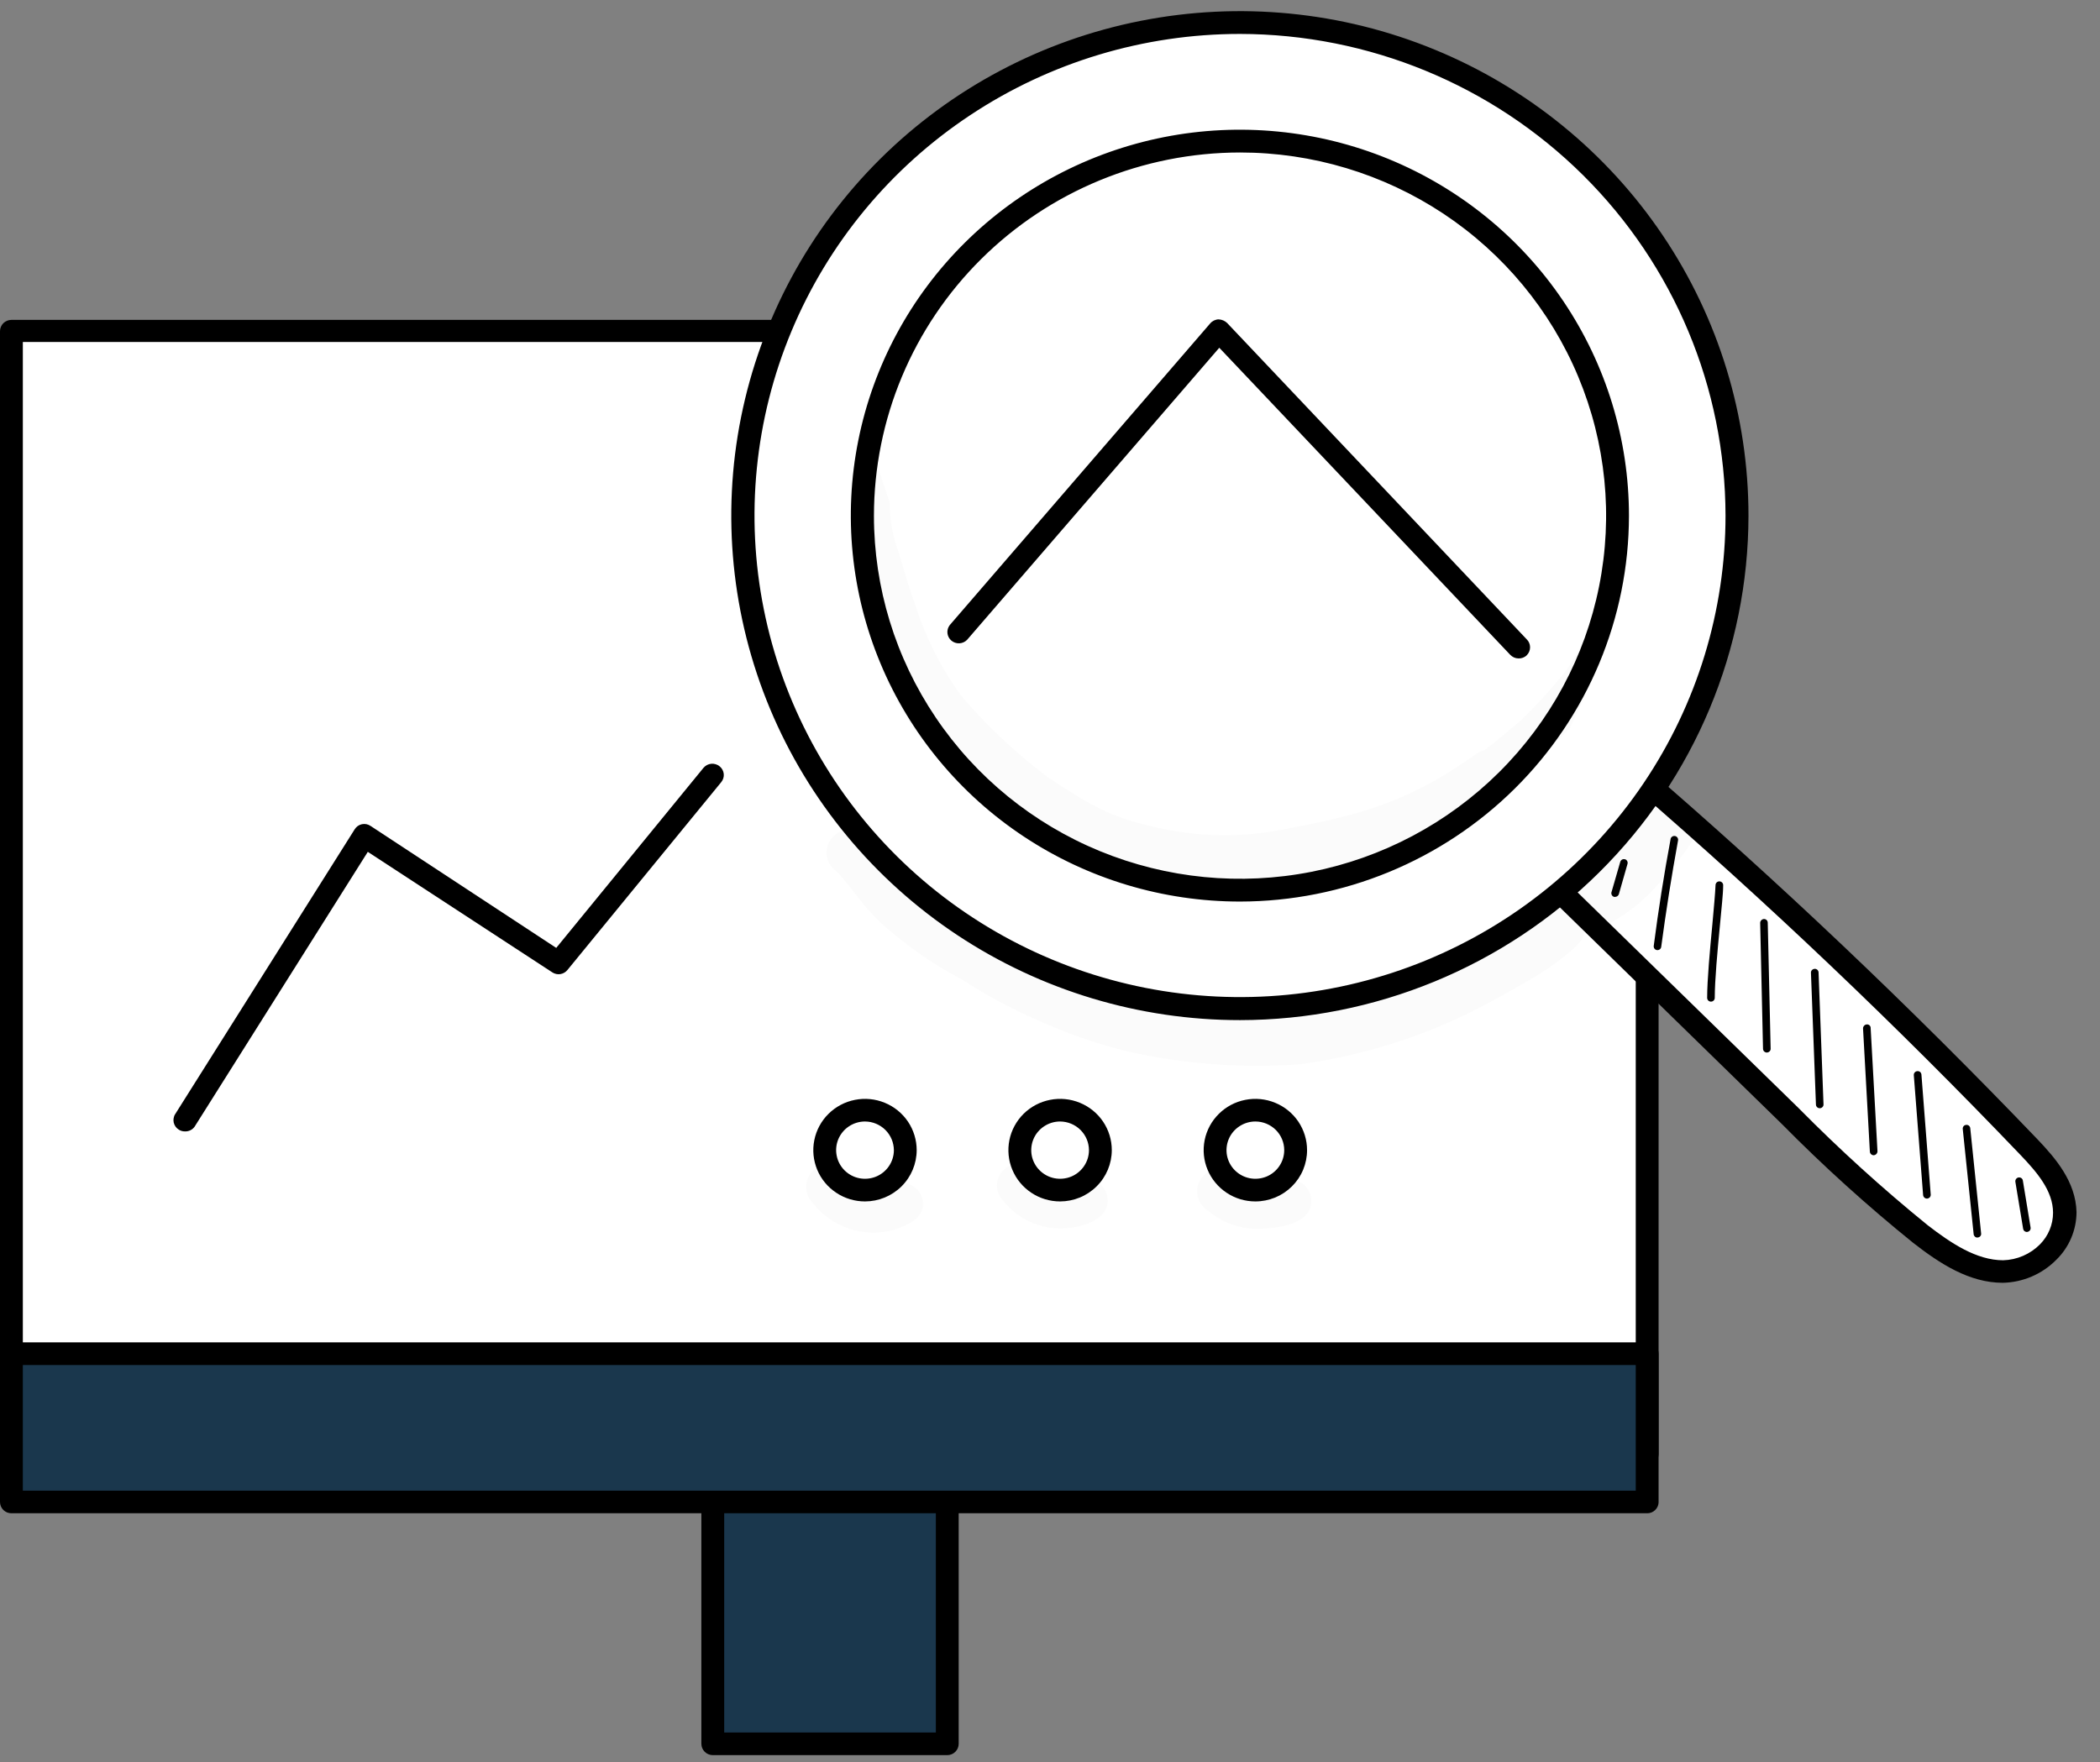 
<svg width="56" height="47" viewBox="0 0 56 47" fill="none" xmlns="http://www.w3.org/2000/svg">
<rect x="0" y="0" width="56" height="47" fill="#808080" stroke="none"/>
<path d="M25.26 38.393H19.007V46.506H25.26V38.393Z" fill="#1A374D"/>
<path d="M25.261 46.812H19.008C18.927 46.812 18.849 46.78 18.792 46.723C18.735 46.666 18.703 46.59 18.703 46.51V38.393C18.703 38.313 18.735 38.236 18.792 38.18C18.849 38.123 18.927 38.091 19.008 38.091H25.261C25.341 38.091 25.419 38.123 25.476 38.18C25.533 38.236 25.565 38.313 25.565 38.393V46.51C25.565 46.59 25.533 46.666 25.476 46.723C25.419 46.78 25.341 46.812 25.261 46.812V46.812ZM19.312 46.208H24.956V38.688H19.312V46.208Z" fill="black"/>
<path d="M43.925 8.82H0.304V38.782H43.925V8.82Z" fill="white"/>
<path d="M43.925 39.084H0.304C0.224 39.084 0.146 39.052 0.089 38.995C0.032 38.939 0 38.862 0 38.782V8.834C0 8.754 0.032 8.677 0.089 8.62C0.146 8.563 0.224 8.532 0.304 8.532H43.925C44.006 8.532 44.083 8.563 44.14 8.62C44.197 8.677 44.229 8.754 44.229 8.834V38.796C44.226 38.873 44.192 38.947 44.135 39.001C44.079 39.054 44.003 39.084 43.925 39.084V39.084ZM0.609 38.48H43.62V9.122H0.609V38.48Z" fill="black"/>
<path d="M43.925 36.105H0.304V40.059H43.925V36.105Z" fill="#1A374D"/>
<path d="M43.925 40.361H0.304C0.224 40.361 0.146 40.33 0.089 40.273C0.032 40.216 0 40.14 0 40.059V36.105C0 36.025 0.032 35.949 0.089 35.892C0.146 35.835 0.224 35.803 0.304 35.803H43.925C44.006 35.803 44.083 35.835 44.14 35.892C44.197 35.949 44.229 36.025 44.229 36.105V40.077C44.225 40.154 44.191 40.226 44.134 40.279C44.078 40.332 44.003 40.362 43.925 40.361V40.361ZM0.609 39.758H43.62V36.407H0.609V39.758Z" fill="black"/>
<path d="M21.992 30.676C21.992 30.465 22.055 30.259 22.173 30.084C22.291 29.909 22.459 29.772 22.655 29.691C22.851 29.611 23.067 29.59 23.276 29.631C23.484 29.672 23.675 29.773 23.825 29.922C23.976 30.071 24.078 30.261 24.119 30.468C24.161 30.674 24.139 30.889 24.058 31.083C23.977 31.278 23.839 31.444 23.663 31.561C23.486 31.679 23.278 31.741 23.066 31.741C22.925 31.741 22.785 31.714 22.654 31.661C22.524 31.608 22.405 31.529 22.306 31.43C22.206 31.331 22.127 31.213 22.073 31.084C22.019 30.954 21.992 30.816 21.992 30.676V30.676Z" fill="white"/>
<path d="M23.067 32.044C22.794 32.044 22.527 31.964 22.301 31.813C22.074 31.663 21.897 31.45 21.793 31.2C21.689 30.95 21.661 30.675 21.715 30.409C21.768 30.144 21.899 29.9 22.092 29.709C22.285 29.518 22.53 29.387 22.798 29.335C23.065 29.282 23.342 29.309 23.594 29.413C23.846 29.516 24.061 29.691 24.213 29.916C24.364 30.141 24.445 30.406 24.445 30.676C24.444 31.039 24.299 31.386 24.041 31.642C23.782 31.899 23.432 32.043 23.067 32.044V32.044ZM23.067 29.912C22.914 29.912 22.766 29.957 22.639 30.041C22.512 30.125 22.414 30.244 22.355 30.384C22.297 30.523 22.282 30.677 22.312 30.825C22.341 30.973 22.415 31.109 22.522 31.216C22.63 31.323 22.767 31.396 22.916 31.425C23.066 31.455 23.221 31.439 23.361 31.382C23.502 31.324 23.622 31.226 23.707 31.1C23.791 30.975 23.837 30.827 23.837 30.676C23.835 30.474 23.754 30.28 23.61 30.137C23.466 29.994 23.27 29.913 23.067 29.912V29.912Z" fill="black"/>
<path d="M27.195 30.676C27.195 30.464 27.257 30.257 27.375 30.081C27.494 29.904 27.662 29.767 27.859 29.686C28.056 29.604 28.273 29.583 28.482 29.624C28.691 29.665 28.884 29.767 29.034 29.917C29.185 30.066 29.288 30.257 29.329 30.465C29.371 30.672 29.349 30.887 29.267 31.083C29.185 31.278 29.047 31.445 28.869 31.562C28.691 31.68 28.483 31.742 28.269 31.741C27.984 31.741 27.711 31.629 27.51 31.429C27.308 31.229 27.195 30.958 27.195 30.676Z" fill="white"/>
<path d="M28.269 32.044C27.997 32.044 27.73 31.964 27.503 31.813C27.277 31.663 27.1 31.45 26.996 31.2C26.891 30.95 26.864 30.675 26.917 30.409C26.97 30.144 27.102 29.9 27.294 29.709C27.487 29.518 27.733 29.387 28 29.335C28.268 29.282 28.545 29.309 28.797 29.413C29.049 29.516 29.264 29.691 29.416 29.916C29.567 30.141 29.648 30.406 29.648 30.676C29.647 31.039 29.502 31.386 29.243 31.642C28.985 31.899 28.635 32.043 28.269 32.044V32.044ZM28.269 29.912C28.117 29.912 27.968 29.957 27.842 30.041C27.715 30.125 27.616 30.244 27.558 30.384C27.5 30.523 27.485 30.677 27.514 30.825C27.544 30.973 27.617 31.109 27.725 31.216C27.833 31.323 27.97 31.396 28.119 31.425C28.268 31.455 28.423 31.439 28.564 31.382C28.704 31.324 28.825 31.226 28.909 31.1C28.994 30.975 29.039 30.827 29.039 30.676C29.038 30.474 28.957 30.28 28.813 30.137C28.669 29.994 28.473 29.913 28.269 29.912V29.912Z" fill="black"/>
<path d="M32.402 30.676C32.402 30.465 32.465 30.259 32.583 30.084C32.701 29.909 32.868 29.772 33.065 29.691C33.261 29.611 33.477 29.59 33.685 29.631C33.894 29.672 34.085 29.773 34.235 29.922C34.385 30.071 34.487 30.261 34.529 30.468C34.57 30.674 34.549 30.889 34.468 31.083C34.386 31.278 34.249 31.444 34.072 31.561C33.896 31.679 33.688 31.741 33.476 31.741C33.335 31.741 33.195 31.714 33.064 31.661C32.934 31.608 32.815 31.529 32.715 31.43C32.615 31.331 32.536 31.213 32.483 31.084C32.429 30.954 32.401 30.816 32.402 30.676V30.676Z" fill="white"/>
<path d="M33.476 32.044C33.204 32.044 32.937 31.964 32.71 31.813C32.484 31.663 32.307 31.45 32.203 31.2C32.098 30.95 32.071 30.675 32.124 30.409C32.177 30.144 32.309 29.9 32.502 29.709C32.694 29.518 32.94 29.387 33.207 29.335C33.475 29.282 33.752 29.309 34.004 29.413C34.256 29.516 34.471 29.691 34.623 29.916C34.774 30.141 34.855 30.406 34.855 30.676C34.855 30.856 34.819 31.034 34.75 31.2C34.681 31.366 34.579 31.516 34.451 31.643C34.323 31.77 34.171 31.871 34.004 31.94C33.837 32.008 33.657 32.044 33.476 32.044V32.044ZM33.476 29.912C33.324 29.912 33.175 29.957 33.049 30.041C32.922 30.125 32.823 30.244 32.765 30.384C32.707 30.523 32.692 30.677 32.721 30.825C32.751 30.973 32.824 31.109 32.932 31.216C33.04 31.323 33.177 31.396 33.326 31.425C33.475 31.455 33.63 31.439 33.771 31.382C33.912 31.324 34.032 31.226 34.116 31.1C34.201 30.975 34.246 30.827 34.246 30.676C34.246 30.474 34.165 30.279 34.021 30.136C33.876 29.993 33.681 29.912 33.476 29.912V29.912Z" fill="black"/>
<path d="M41.36 23.546L47.725 29.77C48.821 30.881 49.98 31.93 51.196 32.912C51.854 33.426 52.596 33.912 53.393 33.912C53.819 33.908 54.227 33.744 54.533 33.451C54.84 33.159 55.022 32.761 55.041 32.339C55.041 31.645 54.548 31.072 54.09 30.603C50.705 27.062 47.173 23.707 43.494 20.536C42.826 21.515 42.161 22.494 41.36 23.546Z" fill="white"/>
<path d="M53.407 34.214C52.512 34.214 51.731 33.703 51.021 33.151C49.796 32.162 48.627 31.105 47.522 29.985L41.146 23.761C41.094 23.709 41.062 23.64 41.057 23.567C41.052 23.493 41.074 23.421 41.118 23.362C41.916 22.32 42.599 21.324 43.256 20.366C43.281 20.331 43.313 20.301 43.349 20.279C43.386 20.257 43.427 20.243 43.47 20.237C43.513 20.232 43.556 20.235 43.597 20.248C43.638 20.261 43.676 20.282 43.708 20.31C47.375 23.462 50.948 26.854 54.324 30.378C54.821 30.898 55.353 31.52 55.374 32.329C55.373 32.566 55.325 32.801 55.232 33.02C55.139 33.239 55.003 33.437 54.832 33.603C54.456 33.983 53.944 34.203 53.407 34.214V34.214ZM41.776 23.515L47.963 29.555C49.052 30.658 50.201 31.701 51.406 32.679C52.032 33.162 52.708 33.613 53.418 33.613C53.787 33.603 54.139 33.451 54.398 33.19C54.622 32.965 54.748 32.662 54.748 32.346C54.748 31.759 54.317 31.263 53.88 30.805C50.594 27.368 47.127 24.07 43.564 20.991C43.008 21.8 42.427 22.636 41.776 23.515Z" fill="black"/>
<path d="M33.067 0.603C30.445 0.603 27.881 1.374 25.701 2.82C23.521 4.265 21.821 6.319 20.818 8.723C19.814 11.126 19.552 13.771 20.063 16.322C20.575 18.874 21.838 21.218 23.692 23.057C25.546 24.897 27.909 26.149 30.48 26.657C33.052 27.164 35.718 26.904 38.141 25.908C40.563 24.913 42.634 23.227 44.091 21.064C45.548 18.901 46.325 16.358 46.325 13.756C46.326 12.029 45.983 10.318 45.317 8.722C44.651 7.126 43.674 5.676 42.443 4.454C41.212 3.233 39.75 2.264 38.141 1.603C36.532 0.942 34.808 0.602 33.067 0.603V0.603ZM33.067 23.744C31.075 23.744 29.127 23.159 27.471 22.061C25.814 20.964 24.523 19.404 23.76 17.578C22.997 15.752 22.798 13.743 23.186 11.805C23.575 9.866 24.534 8.086 25.942 6.688C27.351 5.291 29.146 4.339 31.1 3.954C33.053 3.568 35.078 3.767 36.919 4.523C38.759 5.28 40.332 6.561 41.438 8.204C42.544 9.848 43.135 11.78 43.134 13.756C43.136 15.069 42.877 16.37 42.373 17.584C41.868 18.797 41.127 19.9 40.191 20.83C39.257 21.759 38.146 22.496 36.923 22.999C35.701 23.502 34.39 23.761 33.067 23.761V23.744ZM33.067 23.744C31.075 23.744 29.127 23.159 27.471 22.061C25.814 20.964 24.523 19.404 23.76 17.578C22.997 15.752 22.798 13.743 23.186 11.805C23.575 9.866 24.534 8.086 25.942 6.688C27.351 5.291 29.146 4.339 31.1 3.954C33.053 3.568 35.078 3.767 36.919 4.523C38.759 5.28 40.332 6.561 41.438 8.204C42.544 9.848 43.135 11.78 43.134 13.756C43.136 15.069 42.877 16.37 42.373 17.584C41.868 18.797 41.127 19.9 40.191 20.83C39.257 21.759 38.146 22.496 36.923 22.999C35.701 23.502 34.39 23.761 33.067 23.761V23.744Z" fill="white"/>
<path d="M33.067 27.208C30.384 27.209 27.762 26.42 25.531 24.942C23.3 23.464 21.561 21.362 20.534 18.904C19.507 16.445 19.238 13.739 19.761 11.129C20.285 8.518 21.576 6.12 23.473 4.238C25.37 2.356 27.787 1.075 30.419 0.556C33.05 0.037 35.777 0.303 38.255 1.322C40.734 2.341 42.852 4.066 44.342 6.28C45.832 8.493 46.627 11.095 46.626 13.756C46.622 17.323 45.192 20.741 42.65 23.263C40.108 25.785 36.662 27.204 33.067 27.208ZM33.067 0.905C30.506 0.905 28.003 1.658 25.874 3.07C23.745 4.481 22.086 6.487 21.106 8.834C20.126 11.181 19.869 13.764 20.369 16.255C20.869 18.747 22.102 21.035 23.912 22.832C25.723 24.628 28.03 25.851 30.541 26.347C33.053 26.843 35.656 26.588 38.022 25.616C40.387 24.644 42.41 22.997 43.832 20.885C45.255 18.773 46.014 16.29 46.014 13.749C46.008 10.344 44.643 7.081 42.216 4.673C39.789 2.265 36.499 0.91 33.067 0.905V0.905ZM33.067 24.046C31.015 24.046 29.009 23.443 27.302 22.312C25.595 21.182 24.265 19.574 23.479 17.693C22.693 15.812 22.488 13.742 22.888 11.746C23.288 9.749 24.276 7.914 25.727 6.475C27.179 5.035 29.028 4.055 31.041 3.657C33.053 3.26 35.14 3.465 37.036 4.244C38.931 5.024 40.552 6.343 41.692 8.037C42.831 9.73 43.439 11.72 43.439 13.756C43.436 16.484 42.342 19.1 40.398 21.029C38.453 22.958 35.817 24.043 33.067 24.046V24.046ZM23.305 13.756C23.305 15.672 23.878 17.544 24.952 19.136C26.025 20.729 27.55 21.969 29.334 22.702C31.118 23.434 33.08 23.626 34.974 23.252C36.867 22.878 38.607 21.955 39.972 20.6C41.337 19.245 42.266 17.52 42.642 15.641C43.019 13.762 42.825 11.815 42.086 10.046C41.347 8.276 40.096 6.764 38.491 5.699C36.885 4.635 34.998 4.067 33.067 4.067C30.478 4.07 27.996 5.092 26.166 6.908C24.335 8.725 23.306 11.188 23.305 13.756V13.756Z" fill="black"/>
<path d="M43.071 23.921H43.043C43.03 23.917 43.018 23.911 43.007 23.903C42.997 23.895 42.988 23.884 42.981 23.873C42.975 23.861 42.971 23.848 42.969 23.835C42.968 23.822 42.969 23.808 42.973 23.796L43.207 22.987C43.211 22.974 43.217 22.962 43.225 22.952C43.234 22.941 43.244 22.933 43.256 22.926C43.267 22.92 43.28 22.916 43.294 22.914C43.307 22.913 43.32 22.914 43.333 22.917C43.359 22.925 43.38 22.943 43.392 22.966C43.405 22.99 43.407 23.017 43.4 23.042L43.169 23.851C43.162 23.871 43.148 23.889 43.131 23.901C43.113 23.914 43.092 23.921 43.071 23.921V23.921Z" fill="black"/>
<path d="M44.187 25.34C44.174 25.339 44.161 25.334 44.149 25.328C44.138 25.321 44.127 25.312 44.119 25.302C44.111 25.291 44.105 25.279 44.102 25.266C44.099 25.253 44.098 25.239 44.1 25.226C44.222 24.282 44.373 23.324 44.548 22.386C44.549 22.373 44.553 22.359 44.56 22.347C44.567 22.335 44.576 22.325 44.587 22.317C44.599 22.308 44.611 22.302 44.625 22.299C44.638 22.296 44.652 22.296 44.666 22.298C44.68 22.3 44.693 22.305 44.704 22.313C44.716 22.321 44.726 22.331 44.733 22.342C44.741 22.354 44.746 22.367 44.748 22.38C44.751 22.394 44.75 22.408 44.747 22.421C44.576 23.358 44.425 24.309 44.299 25.254C44.296 25.28 44.282 25.304 44.261 25.32C44.24 25.336 44.214 25.343 44.187 25.34V25.34Z" fill="black"/>
<path d="M45.625 26.715C45.612 26.715 45.599 26.713 45.587 26.707C45.574 26.703 45.563 26.695 45.554 26.686C45.544 26.676 45.537 26.665 45.532 26.653C45.527 26.641 45.524 26.628 45.524 26.614C45.524 26.142 45.597 25.347 45.664 24.646C45.702 24.219 45.737 23.851 45.748 23.605C45.748 23.591 45.752 23.578 45.757 23.566C45.763 23.553 45.771 23.542 45.781 23.533C45.791 23.524 45.803 23.517 45.816 23.513C45.829 23.508 45.843 23.507 45.856 23.508C45.87 23.508 45.883 23.512 45.895 23.518C45.907 23.524 45.917 23.532 45.926 23.542C45.935 23.552 45.942 23.564 45.946 23.576C45.95 23.589 45.952 23.602 45.951 23.615C45.951 23.851 45.905 24.223 45.867 24.657C45.8 25.351 45.727 26.146 45.727 26.608C45.728 26.621 45.726 26.635 45.721 26.648C45.717 26.661 45.709 26.673 45.7 26.683C45.69 26.693 45.679 26.701 45.666 26.707C45.653 26.712 45.639 26.715 45.625 26.715V26.715Z" fill="black"/>
<path d="M47.116 28.073C47.09 28.073 47.064 28.062 47.045 28.044C47.026 28.026 47.015 28.002 47.014 27.975L46.938 24.615C46.938 24.588 46.949 24.563 46.968 24.544C46.987 24.524 47.012 24.513 47.039 24.511C47.066 24.511 47.092 24.521 47.111 24.54C47.13 24.559 47.14 24.585 47.14 24.611L47.217 27.968C47.218 27.982 47.216 27.995 47.211 28.007C47.206 28.02 47.199 28.031 47.19 28.041C47.181 28.05 47.17 28.058 47.158 28.064C47.146 28.069 47.133 28.072 47.12 28.073H47.116Z" fill="black"/>
<path d="M48.526 29.558C48.5 29.558 48.474 29.548 48.456 29.53C48.437 29.512 48.425 29.487 48.425 29.461L48.292 25.945C48.291 25.931 48.293 25.918 48.298 25.906C48.303 25.893 48.31 25.882 48.319 25.872C48.328 25.863 48.339 25.855 48.351 25.849C48.363 25.844 48.376 25.841 48.39 25.84C48.403 25.84 48.416 25.841 48.429 25.846C48.442 25.85 48.454 25.857 48.463 25.866C48.473 25.875 48.481 25.887 48.486 25.899C48.492 25.911 48.495 25.924 48.495 25.938L48.627 29.454C48.628 29.468 48.626 29.481 48.621 29.493C48.616 29.506 48.609 29.517 48.6 29.526C48.591 29.536 48.58 29.544 48.568 29.549C48.556 29.555 48.543 29.558 48.529 29.558H48.526Z" fill="black"/>
<path d="M49.965 30.812C49.938 30.812 49.913 30.801 49.894 30.783C49.875 30.765 49.864 30.74 49.863 30.714L49.681 27.43C49.681 27.404 49.691 27.378 49.709 27.358C49.727 27.338 49.752 27.325 49.779 27.323C49.793 27.321 49.806 27.323 49.819 27.327C49.832 27.331 49.844 27.338 49.854 27.347C49.864 27.357 49.872 27.368 49.877 27.38C49.882 27.393 49.885 27.406 49.884 27.42L50.066 30.704C50.066 30.731 50.056 30.757 50.038 30.777C50.02 30.797 49.995 30.809 49.968 30.812H49.965Z" fill="black"/>
<path d="M51.385 31.968C51.359 31.968 51.334 31.958 51.316 31.941C51.297 31.923 51.285 31.899 51.283 31.874L51.035 28.677C51.034 28.663 51.036 28.65 51.04 28.637C51.044 28.625 51.051 28.613 51.06 28.603C51.068 28.593 51.079 28.585 51.091 28.579C51.103 28.573 51.116 28.57 51.129 28.569C51.143 28.567 51.156 28.569 51.169 28.573C51.181 28.576 51.193 28.583 51.203 28.591C51.213 28.599 51.221 28.61 51.227 28.622C51.233 28.633 51.237 28.646 51.238 28.659L51.486 31.86C51.487 31.873 51.486 31.886 51.481 31.899C51.477 31.912 51.47 31.923 51.462 31.933C51.453 31.943 51.442 31.951 51.43 31.957C51.418 31.963 51.405 31.967 51.392 31.968H51.385Z" fill="black"/>
<path d="M52.729 33.009C52.704 33.008 52.681 32.999 52.663 32.982C52.645 32.965 52.633 32.943 52.631 32.919L52.34 30.11C52.339 30.098 52.34 30.084 52.344 30.072C52.347 30.06 52.353 30.048 52.362 30.038C52.37 30.028 52.38 30.02 52.391 30.014C52.403 30.008 52.415 30.004 52.428 30.003C52.441 30.001 52.455 30.001 52.467 30.005C52.48 30.008 52.492 30.014 52.503 30.022C52.513 30.03 52.522 30.041 52.528 30.052C52.535 30.064 52.539 30.076 52.54 30.089L52.83 32.898C52.832 32.911 52.831 32.924 52.827 32.937C52.823 32.949 52.817 32.961 52.808 32.971C52.8 32.981 52.789 32.989 52.777 32.995C52.766 33.001 52.753 33.005 52.739 33.005L52.729 33.009Z" fill="black"/>
<path d="M54.048 32.859C54.024 32.858 54.001 32.849 53.983 32.834C53.965 32.818 53.953 32.796 53.95 32.772L53.743 31.52C53.739 31.494 53.746 31.467 53.762 31.445C53.777 31.424 53.801 31.409 53.827 31.405C53.84 31.403 53.854 31.403 53.867 31.406C53.88 31.409 53.892 31.414 53.903 31.422C53.914 31.43 53.923 31.44 53.93 31.451C53.937 31.463 53.941 31.475 53.943 31.488L54.149 32.741C54.153 32.767 54.147 32.794 54.131 32.816C54.115 32.837 54.092 32.851 54.065 32.856L54.048 32.859Z" fill="black"/>
<g opacity="0.13">
<path opacity="0.13" d="M42.445 16.936C42.095 17.214 41.958 17.665 41.675 17.995C41.328 18.423 40.955 18.83 40.559 19.213C40.209 19.509 39.908 19.765 39.582 20.012C39.522 20.024 39.464 20.046 39.411 20.078C37.756 21.268 36.51 21.702 34.414 22.084C33.191 22.356 31.921 22.34 30.705 22.039C29.61 21.786 29.078 21.487 27.934 20.724C27.086 20.085 26.311 19.357 25.624 18.55V18.55C25.086 17.805 24.672 16.978 24.396 16.103C24.232 15.666 24.105 15.211 23.976 14.763C23.808 14.328 23.722 13.865 23.724 13.399C23.605 13.052 23.493 12.725 23.392 12.382C23.295 12.336 23.187 12.316 23.08 12.322C22.91 13.676 22.918 15.046 23.101 16.398C23.399 17.568 23.766 18.828 24.896 20.095C25.477 20.716 26.123 21.274 26.824 21.758C28.159 22.897 29.836 23.567 31.594 23.664C32.255 23.775 32.929 23.792 33.595 23.712C34.113 23.649 34.624 23.539 35.121 23.383C36.176 23.15 37.199 22.79 38.165 22.31C38.407 22.168 38.641 22.012 38.865 21.845C39.968 21.168 40.978 20.351 41.867 19.415C42.028 19.068 42.186 18.752 42.329 18.415C42.516 17.91 42.698 17.407 42.875 16.905C42.806 16.877 42.731 16.866 42.656 16.871C42.582 16.877 42.509 16.899 42.445 16.936V16.936Z" fill="black"/>
</g>
<g opacity="0.13">
<path opacity="0.13" d="M44.607 21.227C44.103 21.084 43.764 21.432 43.515 21.814L43.48 21.855C43.039 22.362 42.917 22.32 42.189 22.973C42.031 23.05 41.892 23.161 41.783 23.299C41.682 23.416 41.617 23.558 41.595 23.71C41.572 23.862 41.594 24.017 41.657 24.157C41.566 24.158 41.476 24.179 41.393 24.218C41.31 24.257 41.237 24.313 41.178 24.382C41.04 24.529 40.885 24.658 40.716 24.768C39.956 25.262 39.156 25.69 38.323 26.049C36.307 26.816 34.9 27.201 32.962 27.09C29.858 27.01 27.258 25.837 24.963 24.233C24.546 23.935 24.169 23.585 23.843 23.192L23.938 23.313C23.612 22.928 23.36 22.424 22.888 22.181C22.758 22.127 22.613 22.119 22.478 22.159C22.343 22.199 22.226 22.284 22.147 22.4C22.068 22.516 22.032 22.656 22.045 22.795C22.058 22.934 22.12 23.065 22.22 23.164C22.632 23.511 22.919 24.108 23.574 24.688C24.212 25.253 24.917 25.739 25.673 26.136C26.285 26.534 26.929 26.882 27.598 27.177C28.385 27.539 29.205 27.828 30.047 28.038C31.561 28.38 33.117 28.497 34.666 28.385C36.462 28.141 38.198 27.57 39.785 26.701C40.583 26.247 41.426 25.837 42.081 25.181C42.145 25.118 42.194 25.042 42.223 24.958C42.253 24.873 42.263 24.783 42.252 24.695C42.368 24.733 42.49 24.745 42.611 24.731C42.732 24.716 42.849 24.675 42.952 24.611C43.528 24.291 44.03 23.853 44.425 23.327C44.687 23.053 44.922 22.754 45.125 22.435C45.188 22.324 45.225 22.201 45.232 22.074C45.239 21.948 45.217 21.821 45.167 21.704C45.117 21.587 45.04 21.483 44.943 21.401C44.846 21.318 44.731 21.258 44.607 21.227V21.227Z" fill="black"/>
</g>
<path d="M4.931 30.176C4.874 30.177 4.818 30.161 4.77 30.131C4.736 30.11 4.706 30.083 4.683 30.051C4.659 30.018 4.643 29.982 4.633 29.943C4.624 29.904 4.623 29.864 4.63 29.825C4.636 29.786 4.65 29.748 4.672 29.715L9.458 22.119C9.479 22.085 9.507 22.055 9.54 22.031C9.573 22.008 9.611 21.992 9.65 21.983C9.69 21.975 9.731 21.974 9.771 21.982C9.811 21.99 9.848 22.006 9.882 22.029L14.833 25.282L18.759 20.48C18.785 20.45 18.816 20.424 18.851 20.405C18.887 20.386 18.926 20.375 18.966 20.371C19.006 20.367 19.046 20.371 19.084 20.383C19.123 20.394 19.159 20.413 19.19 20.439C19.221 20.464 19.246 20.494 19.265 20.529C19.284 20.564 19.296 20.602 19.3 20.642C19.304 20.681 19.3 20.721 19.288 20.759C19.276 20.797 19.257 20.832 19.232 20.862L15.131 25.872C15.084 25.93 15.016 25.969 14.942 25.981C14.867 25.992 14.791 25.976 14.728 25.934L9.808 22.72L5.189 30.051C5.16 30.092 5.121 30.124 5.076 30.146C5.031 30.168 4.981 30.178 4.931 30.176V30.176Z" fill="black"/>
<path d="M40.492 17.561C40.451 17.561 40.41 17.552 40.372 17.535C40.334 17.518 40.3 17.494 40.272 17.464L32.514 9.275L25.789 17.065C25.735 17.121 25.662 17.154 25.584 17.158C25.506 17.162 25.429 17.136 25.37 17.086C25.311 17.035 25.273 16.965 25.265 16.888C25.257 16.811 25.279 16.734 25.327 16.672L32.273 8.625C32.3 8.593 32.335 8.567 32.373 8.548C32.412 8.53 32.454 8.519 32.496 8.518C32.582 8.522 32.663 8.556 32.724 8.615L40.712 17.051C40.77 17.107 40.802 17.184 40.802 17.264C40.802 17.344 40.77 17.421 40.712 17.478C40.684 17.506 40.649 17.528 40.611 17.542C40.573 17.557 40.533 17.563 40.492 17.561Z" fill="black"/>
<g opacity="0.13">
<path opacity="0.13" d="M24.606 32.023C24.59 31.924 24.547 31.83 24.483 31.753C24.418 31.676 24.333 31.617 24.237 31.584C24.141 31.551 24.038 31.543 23.939 31.563C23.839 31.583 23.747 31.629 23.672 31.697C23.617 31.715 23.561 31.729 23.504 31.738H23.476C23.074 31.721 23.406 31.777 23 31.666C22.943 31.639 22.889 31.605 22.839 31.565V31.565L22.811 31.544C22.761 31.502 22.714 31.457 22.671 31.409V31.409C22.607 31.296 22.516 31.2 22.405 31.131C22.278 31.06 22.128 31.037 21.985 31.066C21.842 31.095 21.714 31.174 21.624 31.289C21.535 31.404 21.491 31.547 21.499 31.692C21.508 31.837 21.568 31.974 21.671 32.079C21.914 32.397 22.248 32.636 22.63 32.766C23.011 32.896 23.422 32.91 23.812 32.808C24.151 32.697 24.694 32.492 24.606 32.023Z" fill="black"/>
</g>
<g opacity="0.13">
<path opacity="0.13" d="M29.529 31.936C29.511 31.799 29.443 31.673 29.338 31.582C29.233 31.491 29.098 31.44 28.959 31.44C28.784 31.457 28.618 31.526 28.483 31.638H28.434H28.406H28.231C28.152 31.624 28.075 31.603 28 31.575C27.965 31.56 27.931 31.541 27.899 31.52L27.857 31.492C27.813 31.456 27.772 31.418 27.734 31.377C27.622 31.273 27.531 31.134 27.384 31.089C27.261 31.038 27.124 31.032 26.997 31.07C26.869 31.108 26.759 31.188 26.684 31.298C26.61 31.407 26.576 31.539 26.588 31.67C26.6 31.802 26.658 31.925 26.751 32.02C26.966 32.297 27.254 32.51 27.583 32.636C27.912 32.762 28.269 32.796 28.616 32.735C29.018 32.683 29.617 32.44 29.529 31.936Z" fill="black"/>
</g>
<g opacity="0.13">
<path opacity="0.13" d="M34.964 31.95C34.949 31.854 34.91 31.762 34.85 31.684C34.791 31.606 34.713 31.544 34.623 31.504C34.533 31.464 34.435 31.446 34.337 31.453C34.239 31.46 34.144 31.491 34.061 31.544C33.993 31.565 33.924 31.582 33.854 31.593C33.767 31.598 33.679 31.598 33.592 31.593H33.466C33.387 31.579 33.31 31.56 33.235 31.534C33.189 31.509 33.145 31.481 33.102 31.45C32.989 31.336 32.853 31.247 32.703 31.19C32.559 31.15 32.406 31.163 32.271 31.227C32.137 31.291 32.031 31.402 31.973 31.538C31.914 31.675 31.909 31.828 31.956 31.968C32.004 32.108 32.101 32.227 32.231 32.301C32.597 32.611 33.065 32.779 33.546 32.773C34.078 32.762 35.041 32.658 34.964 31.95Z" fill="black"/>
</g>
</svg>

